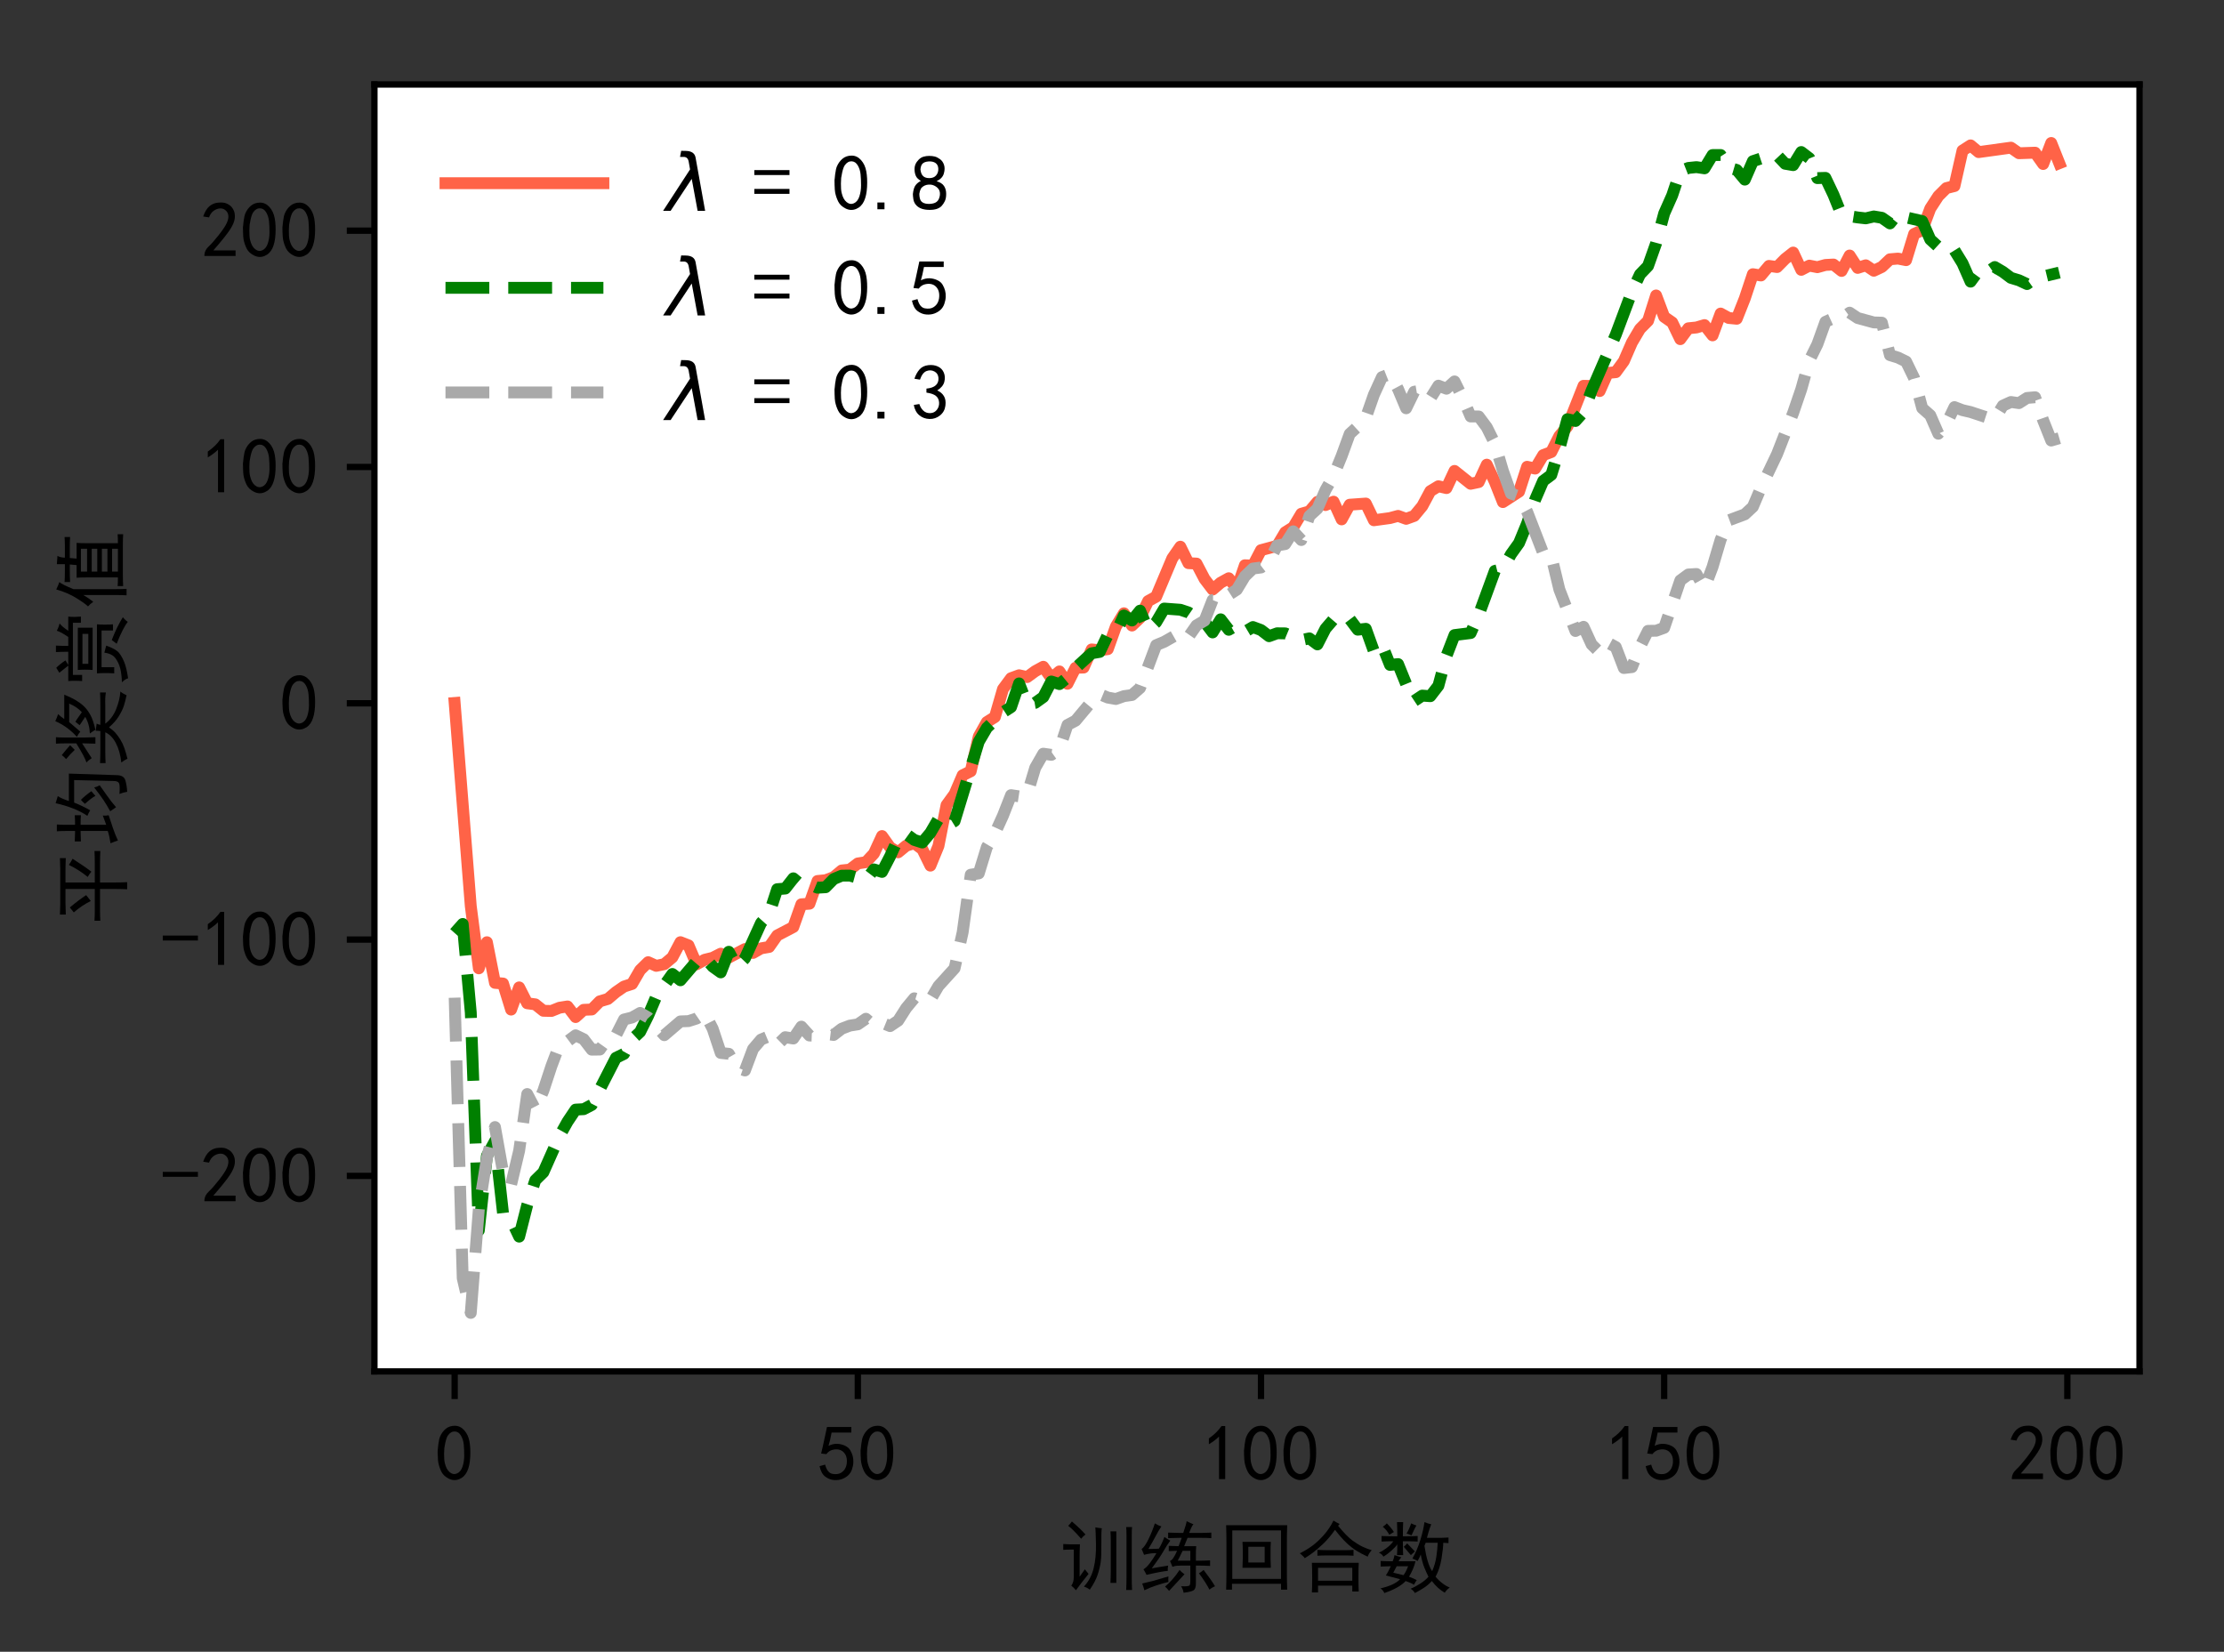 <?xml version="1.0" encoding="utf-8" standalone="no"?>
<!DOCTYPE svg PUBLIC "-//W3C//DTD SVG 1.1//EN"
  "http://www.w3.org/Graphics/SVG/1.1/DTD/svg11.dtd">
<!-- Created with matplotlib (http://matplotlib.org/) -->
<svg height="209.186pt" version="1.1" viewBox="0 0 281.659 209.186" width="281.659pt" xmlns="http://www.w3.org/2000/svg" xmlns:xlink="http://www.w3.org/1999/xlink">
 <rect x="0" y="0" width="281.659" height="209.186" fill="#333333" stroke="none"/>
 <defs>
  <style type="text/css">
*{stroke-linecap:butt;stroke-linejoin:round;}
  </style>
 </defs>
 <g id="figure_1">
  <g id="patch_1">
   <path d="M 0 209.186 
L 281.659 209.186 
L 281.659 0 
L 0 0 
z
" style="fill:none;"/>
  </g>
  <g id="axes_1">
   <g id="patch_2">
    <path d="M 47.419 173.681 
L 270.959 173.681 
L 270.959 10.7 
L 47.419 10.7 
z
" style="fill:#ffffff;"/>
   </g>
   <g id="matplotlib.axis_1">
    <g id="xtick_1">
     <g id="line2d_1">
      <defs>
       <path d="M 0 0 
L 0 3.5 
" id="meddfbe9a8c" style="stroke:#000000;stroke-width:0.8;"/>
      </defs>
      <g>
       <use style="stroke:#000000;stroke-width:0.8;" x="57.58" xlink:href="#meddfbe9a8c" y="173.681"/>
      </g>
     </g>
     <g id="text_1">
      <!-- 0 -->
      <defs>
       <path d="M 3.125 29.297 
Q 3.906 50 6.438 56.047 
Q 8.984 62.109 13.672 66.016 
Q 18.359 69.922 25.188 69.922 
Q 32.031 69.922 37.109 64.25 
Q 42.188 58.594 43.75 50 
Q 45.312 41.406 44.719 30.266 
Q 44.141 19.141 40.812 12.109 
Q 37.5 5.078 30.859 2.344 
Q 24.219 -0.391 17.578 2.922 
Q 10.938 6.25 8.203 11.719 
Q 5.469 17.188 4.297 23.234 
Q 3.125 29.297 3.906 50 
z
M 12.891 52.734 
Q 10.547 31.25 12.5 22.844 
Q 14.453 14.453 18.938 10.938 
Q 23.438 7.422 28.125 9.562 
Q 32.812 11.719 34.953 18.156 
Q 37.109 24.609 37.109 32.219 
Q 37.109 39.844 36.516 46.094 
Q 35.938 52.344 33 57.422 
Q 30.078 62.5 25.188 62.688 
Q 20.312 62.891 16.594 57.812 
Q 12.891 52.734 10.547 31.25 
z
" id="SimHei-30"/>
      </defs>
      <g transform="translate(55.08 187.556)scale(0.1 -0.1)">
       <use xlink:href="#SimHei-30"/>
      </g>
     </g>
    </g>
    <g id="xtick_2">
     <g id="line2d_2">
      <g>
       <use style="stroke:#000000;stroke-width:0.8;" x="108.64" xlink:href="#meddfbe9a8c" y="173.681"/>
      </g>
     </g>
     <g id="text_2">
      <!-- 50 -->
      <defs>
       <path d="M 8.594 20.703 
Q 11.328 10.156 17.969 8.984 
Q 24.609 7.812 28.703 10.344 
Q 32.812 12.891 34.562 16.984 
Q 36.328 21.094 36.125 26.172 
Q 35.938 31.25 33.391 34.766 
Q 30.859 38.281 26.953 39.453 
Q 23.047 40.625 18.156 39.453 
Q 13.281 38.281 10.156 33.984 
L 3.516 34.766 
Q 4.297 37.109 10.938 68.359 
L 41.797 68.359 
L 41.797 61.328 
L 16.797 61.328 
Q 14.844 50.781 12.891 44.531 
Q 18.75 47.266 23.828 47.062 
Q 28.906 46.875 33.594 44.719 
Q 38.281 42.578 40.422 38.859 
Q 42.578 35.156 43.547 31.438 
Q 44.531 27.734 44.328 23.438 
Q 44.141 19.141 42.578 14.641 
Q 41.016 10.156 37.891 7.219 
Q 34.766 4.297 30.266 2.531 
Q 25.781 0.781 19.922 1.172 
Q 14.062 1.562 8.781 5.469 
Q 3.516 9.375 1.562 18.75 
z
" id="SimHei-35"/>
      </defs>
      <g transform="translate(103.64 187.556)scale(0.1 -0.1)">
       <use xlink:href="#SimHei-35"/>
       <use x="50" xlink:href="#SimHei-30"/>
      </g>
     </g>
    </g>
    <g id="xtick_3">
     <g id="line2d_3">
      <g>
       <use style="stroke:#000000;stroke-width:0.8;" x="159.699" xlink:href="#meddfbe9a8c" y="173.681"/>
      </g>
     </g>
     <g id="text_3">
      <!-- 100 -->
      <defs>
       <path d="M 21.875 56.25 
Q 16.797 51.172 8.984 46.484 
L 8.984 53.906 
Q 18.75 60.547 25 69.531 
L 29.688 69.531 
L 29.688 2.344 
L 21.875 2.344 
z
" id="SimHei-31"/>
      </defs>
      <g transform="translate(152.199 187.556)scale(0.1 -0.1)">
       <use xlink:href="#SimHei-31"/>
       <use x="50" xlink:href="#SimHei-30"/>
       <use x="100" xlink:href="#SimHei-30"/>
      </g>
     </g>
    </g>
    <g id="xtick_4">
     <g id="line2d_4">
      <g>
       <use style="stroke:#000000;stroke-width:0.8;" x="210.759" xlink:href="#meddfbe9a8c" y="173.681"/>
      </g>
     </g>
     <g id="text_4">
      <!-- 150 -->
      <g transform="translate(203.259 187.556)scale(0.1 -0.1)">
       <use xlink:href="#SimHei-31"/>
       <use x="50" xlink:href="#SimHei-35"/>
       <use x="100" xlink:href="#SimHei-30"/>
      </g>
     </g>
    </g>
    <g id="xtick_5">
     <g id="line2d_5">
      <g>
       <use style="stroke:#000000;stroke-width:0.8;" x="261.819" xlink:href="#meddfbe9a8c" y="173.681"/>
      </g>
     </g>
     <g id="text_5">
      <!-- 200 -->
      <defs>
       <path d="M 4.688 3.906 
Q 5.078 9.766 10.156 14.453 
Q 15.234 19.141 23.047 29.094 
Q 30.859 39.062 33.203 44.531 
Q 35.547 50 34.953 53.906 
Q 34.375 57.812 31.25 60.344 
Q 28.125 62.891 24.016 62.5 
Q 19.922 62.109 16.203 59.375 
Q 12.5 56.641 10.547 51.172 
L 3.125 52.344 
Q 6.25 61.328 11.125 65.422 
Q 16.016 69.531 22.656 69.922 
Q 26.562 70.312 29.688 69.719 
Q 32.812 69.141 36.125 66.984 
Q 39.453 64.844 41.594 60.547 
Q 43.75 56.25 43.156 50.188 
Q 42.578 44.141 37.109 35.734 
Q 31.641 27.344 16.016 9.375 
L 44.141 9.375 
L 44.141 2.344 
L 4.688 2.344 
z
" id="SimHei-32"/>
      </defs>
      <g transform="translate(254.319 187.556)scale(0.1 -0.1)">
       <use xlink:href="#SimHei-32"/>
       <use x="50" xlink:href="#SimHei-30"/>
       <use x="100" xlink:href="#SimHei-30"/>
      </g>
     </g>
    </g>
    <g id="text_6">
     <!-- 训练回合数 -->
     <defs>
      <path d="M 25.781 51.562 
Q 25.391 42.578 25.391 34.766 
L 25.391 10.547 
Q 30.469 17.578 32.031 19.922 
Q 33.984 17.578 36.719 14.062 
Q 31.641 7.812 28.125 3.312 
Q 24.609 -1.172 20.703 -6.641 
Q 17.969 -3.125 14.844 -0.781 
Q 17.969 3.516 17.969 9.766 
L 17.969 44.922 
L 15.234 44.922 
Q 9.375 44.922 4.688 44.531 
L 4.688 51.953 
Q 9.375 51.562 15.234 51.562 
z
M 53.516 71.875 
Q 52.734 67.969 52.922 52.531 
Q 53.125 37.109 52.141 29.484 
Q 51.172 21.875 48.234 13.078 
Q 45.312 4.297 38.281 -5.859 
Q 34.766 -3.125 30.859 -1.953 
Q 39.844 7.812 43.156 21.281 
Q 46.484 34.766 46.094 52.141 
Q 45.703 69.531 45.312 73.047 
Q 49.219 72.266 53.516 71.875 
z
M 91.797 73.438 
Q 91.406 70.312 91.406 62.109 
L 91.406 9.766 
Q 91.406 1.953 91.797 -6.25 
L 84.375 -6.25 
Q 84.766 1.953 84.766 9.375 
L 84.766 62.109 
Q 84.766 70.312 84.375 73.438 
L 91.797 73.438 
z
M 71.875 2.734 
L 64.453 2.734 
Q 64.844 11.328 64.844 17.969 
L 64.844 56.25 
Q 64.844 63.281 64.453 67.969 
L 71.875 67.969 
z
M 15.625 80.469 
Q 25.781 71.875 32.812 64.062 
Q 29.297 61.328 27.344 58.594 
Q 16.406 71.094 10.938 75 
Q 13.281 77.344 15.625 80.469 
z
" id="SimHei-8bad"/>
      <path d="M 51.562 59.766 
Q 46.094 59.766 37.5 59.375 
L 37.5 66.406 
Q 46.094 66.016 51.953 66.016 
L 56.641 66.016 
Q 60.547 77.344 60.938 80.859 
Q 65.625 78.516 69.531 76.953 
Q 67.969 75.391 66.594 72.062 
Q 65.234 68.75 64.062 66.016 
L 78.516 66.016 
Q 84.766 66.016 92.188 66.406 
L 92.188 59.375 
Q 86.719 59.766 78.516 59.766 
L 62.109 59.766 
Q 60.156 55.078 57.812 49.219 
L 73.047 49.219 
Q 72.656 44.922 72.656 38.672 
L 72.656 30.859 
L 77.734 30.859 
Q 83.594 30.859 90.625 31.25 
L 90.625 24.219 
Q 83.594 24.609 77.734 24.609 
L 72.656 24.609 
L 72.656 1.953 
Q 72.656 -4.688 69.719 -6.641 
Q 66.797 -8.594 57.031 -9.766 
Q 56.641 -5.859 53.906 -1.562 
Q 63.672 -1.953 64.641 -0.391 
Q 65.625 1.172 65.625 5.078 
L 65.625 24.609 
L 53.516 24.609 
Q 50.781 24.609 48.438 24.406 
Q 46.094 24.219 42.969 23.047 
Q 41.406 26.953 39.844 30.469 
Q 43.75 31.641 48.828 43.359 
Q 46.094 43.359 38.281 42.969 
L 38.281 49.609 
Q 47.266 49.219 50.781 49.219 
Q 53.125 55.078 54.688 59.766 
z
M 25.781 46.094 
Q 29.297 51.562 32.812 60.938 
Q 36.328 58.203 40.234 56.25 
Q 36.328 51.172 31.641 42.969 
Q 26.953 34.766 16.797 21.094 
Q 20.312 21.875 37.5 24.609 
Q 36.719 20.312 37.109 17.969 
Q 28.516 17.188 10.156 12.891 
Q 8.203 16.797 6.25 19.922 
Q 9.766 21.875 13.859 27.141 
Q 17.969 32.422 22.656 40.234 
Q 20.312 40.625 15.812 40.031 
Q 11.328 39.453 7.031 38.281 
Q 5.469 41.797 3.906 45.703 
Q 7.812 48.047 12.688 58.203 
Q 17.578 68.359 20.703 78.125 
Q 25 75.391 28.906 74.219 
Q 25 68.359 21.672 61.906 
Q 18.359 55.469 12.5 45.703 
Q 21.484 45.703 25.781 46.094 
z
M 37.891 10.938 
Q 37.5 6.641 37.891 3.906 
Q 31.25 2.344 22.844 -0.391 
Q 14.453 -3.125 7.422 -6.641 
Q 6.25 -2.344 4.688 1.953 
Q 14.844 4.297 18.547 5.266 
Q 22.266 6.25 37.891 10.938 
z
M 58.203 13.672 
Q 57.031 12.5 51.359 6.25 
Q 45.703 0 38.672 -7.422 
Q 35.938 -3.906 33.594 -1.953 
Q 37.891 1.562 42.969 7.219 
Q 48.047 12.891 51.953 19.141 
Q 54.297 16.406 58.203 13.672 
z
M 82.422 19.141 
Q 92.578 5.859 96.875 -1.562 
Q 92.969 -3.125 89.844 -5.859 
Q 85.547 2.734 76.562 14.844 
Q 79.297 16.406 82.422 19.141 
z
M 65.625 30.859 
L 65.625 43.359 
L 55.859 43.359 
Q 51.953 35.156 49.609 30.859 
z
" id="SimHei-7ec3"/>
      <path d="M 88.281 75.781 
Q 87.891 64.453 87.891 53.906 
L 87.891 14.844 
Q 87.891 4.688 88.281 -5.859 
L 80.469 -5.859 
L 80.469 1.562 
L 18.359 1.562 
L 18.359 -5.859 
L 10.938 -5.859 
Q 11.328 3.906 11.328 14.844 
L 11.328 53.906 
Q 11.328 64.062 10.938 75.781 
L 88.281 75.781 
z
M 80.469 7.812 
L 80.469 69.141 
L 18.75 69.141 
L 18.75 7.812 
z
M 67.578 54.688 
Q 67.188 48.828 67.188 42.969 
L 67.188 33.984 
Q 67.188 28.906 67.578 21.875 
L 31.641 21.875 
Q 32.031 28.906 32.031 33.984 
L 32.031 43.75 
Q 32.031 49.219 31.641 54.688 
L 67.578 54.688 
z
M 59.766 28.516 
L 59.766 48.438 
L 39.062 48.438 
L 39.062 28.516 
z
" id="SimHei-56de"/>
      <path d="M 78.906 28.125 
Q 78.516 24.219 78.516 10.156 
Q 78.516 -3.906 78.906 -8.203 
L 70.703 -8.203 
L 70.703 -0.781 
L 27.344 -0.781 
L 27.344 -9.375 
L 19.531 -9.375 
Q 19.922 -4.688 19.922 8.594 
Q 19.922 22.266 19.531 28.125 
L 78.906 28.125 
z
M 52.734 75 
Q 64.062 61.328 71.094 56.25 
Q 78.125 51.172 83.984 48.438 
Q 89.844 45.703 95.312 44.141 
Q 91.406 39.844 90.234 35.938 
Q 82.422 39.453 76.172 43.359 
Q 69.922 47.266 63.469 53.312 
Q 57.031 59.375 48.828 69.922 
Q 41.406 59.375 34.172 52.531 
Q 26.953 45.703 21.875 41.797 
Q 16.797 37.891 10.547 33.984 
Q 9.766 35.547 4.297 40.234 
Q 12.5 44.141 19.922 49.609 
Q 27.344 55.078 34.766 63.469 
Q 42.188 71.875 46.875 81.641 
Q 51.172 78.906 54.688 77.344 
z
M 70.703 5.469 
L 70.703 21.875 
L 27.344 21.875 
L 27.344 5.469 
z
M 61.328 44.141 
Q 67.578 44.141 72.266 44.531 
L 72.266 37.109 
Q 67.188 37.5 61.719 37.5 
L 39.844 37.5 
Q 31.641 37.5 26.562 37.109 
L 26.562 44.531 
Q 33.984 44.141 39.844 44.141 
z
" id="SimHei-5408"/>
      <path d="M 70.703 76.953 
Q 69.922 75 68.75 71.672 
Q 67.578 68.359 65.234 59.766 
L 83.203 59.766 
Q 87.109 59.766 92.578 60.156 
L 92.578 53.125 
Q 88.281 53.516 85.938 53.516 
Q 85.938 47.266 83.781 33.781 
Q 81.641 20.312 76.172 10.547 
Q 80.078 5.859 84.953 2.141 
Q 89.844 -1.562 94.141 -3.125 
Q 89.453 -6.641 87.891 -9.766 
Q 83.203 -7.031 79.297 -3.516 
Q 75.391 0 71.484 5.078 
Q 67.188 0.391 62.297 -2.922 
Q 57.422 -6.25 50 -10.156 
Q 48.047 -6.641 44.531 -4.688 
Q 50.391 -2.344 57.031 1.953 
Q 63.672 6.25 67.188 10.547 
Q 64.453 16.016 61.906 22.266 
Q 59.375 28.516 57.422 38.672 
Q 56.25 35.547 53.516 30.469 
Q 50.781 32.031 46.875 33.594 
Q 53.125 44.531 57.031 57.422 
Q 60.938 70.312 62.109 79.688 
Q 66.797 77.734 70.703 76.953 
z
M 32.812 35.156 
Q 31.25 33.594 29.297 30.078 
L 50.781 30.078 
Q 48.438 20.312 42.578 10.547 
Q 48.828 8.203 52.344 6.25 
Q 50.391 3.516 48.828 0.391 
Q 45.312 2.734 38.281 5.078 
Q 30.469 -3.516 11.328 -10.156 
Q 9.375 -5.859 6.25 -4.297 
Q 24.609 0 31.25 7.422 
Q 20.312 10.156 13.281 12.109 
Q 15.625 15.625 19.531 23.828 
Q 15.625 23.828 6.641 23.438 
L 6.641 30.469 
Q 14.062 30.078 21.875 30.078 
Q 23.438 33.594 24.219 37.891 
Q 28.516 36.328 32.812 35.156 
z
M 27.734 61.719 
Q 27.734 71.094 27.344 79.688 
L 35.156 79.688 
Q 34.766 71.484 34.766 61.719 
Q 48.047 61.719 53.516 62.109 
L 53.516 55.078 
Q 48.047 55.469 34.766 55.469 
Q 34.766 44.141 35.156 37.891 
L 27.344 37.891 
Q 27.734 43.359 27.734 51.562 
Q 25.781 48.438 20.312 43.547 
Q 14.844 38.672 10.156 35.938 
Q 8.203 39.453 4.297 41.016 
Q 7.812 42.188 13.672 46.484 
Q 19.531 50.781 22.656 55.469 
Q 14.844 55.469 7.812 55.078 
L 7.812 62.109 
Q 14.453 61.719 27.734 61.719 
z
M 62.109 49.609 
Q 65.625 26.562 71.875 17.578 
Q 75.781 26.562 77.141 35.734 
Q 78.516 44.922 78.906 53.516 
L 63.672 53.516 
L 62.109 49.609 
z
M 22.656 15.625 
Q 27.344 14.453 35.547 12.5 
Q 38.672 16.406 41.406 23.828 
L 26.953 23.828 
Q 25 19.922 22.656 15.625 
z
M 51.953 75.391 
Q 50 72.266 48.828 69.531 
Q 47.656 66.797 45.703 62.891 
Q 42.578 64.453 39.453 65.234 
Q 42.578 70.312 45.312 78.125 
Q 49.219 76.172 51.953 75.391 
z
M 40.234 52.734 
Q 45.312 47.656 50 42.578 
Q 47.656 40.625 44.922 37.891 
Q 39.453 44.531 35.938 48.438 
Q 38.281 50.391 40.234 52.734 
z
M 14.453 78.125 
Q 19.922 72.656 23.438 67.188 
L 17.578 63.672 
Q 14.844 69.141 9.375 73.828 
Q 12.891 76.172 14.453 78.125 
z
" id="SimHei-6570"/>
     </defs>
     <g transform="translate(134.189 200.736)scale(0.1 -0.1)">
      <use xlink:href="#SimHei-8bad"/>
      <use x="100" xlink:href="#SimHei-7ec3"/>
      <use x="200" xlink:href="#SimHei-56de"/>
      <use x="300" xlink:href="#SimHei-5408"/>
      <use x="400" xlink:href="#SimHei-6570"/>
     </g>
    </g>
   </g>
   <g id="matplotlib.axis_2">
    <g id="ytick_1">
     <g id="line2d_6">
      <defs>
       <path d="M 0 0 
L -3.5 0 
" id="m55d716358f" style="stroke:#000000;stroke-width:0.8;"/>
      </defs>
      <g>
       <use style="stroke:#000000;stroke-width:0.8;" x="47.419" xlink:href="#m55d716358f" y="148.92"/>
      </g>
     </g>
     <g id="text_7">
      <!-- -200 -->
      <defs>
       <path d="M 46.484 33.203 
L 1.953 33.203 
L 1.953 39.453 
L 46.484 39.453 
z
" id="SimHei-2d"/>
      </defs>
      <g transform="translate(20.419 152.357)scale(0.1 -0.1)">
       <use xlink:href="#SimHei-2d"/>
       <use x="50" xlink:href="#SimHei-32"/>
       <use x="100" xlink:href="#SimHei-30"/>
       <use x="150" xlink:href="#SimHei-30"/>
      </g>
     </g>
    </g>
    <g id="ytick_2">
     <g id="line2d_7">
      <g>
       <use style="stroke:#000000;stroke-width:0.8;" x="47.419" xlink:href="#m55d716358f" y="118.993"/>
      </g>
     </g>
     <g id="text_8">
      <!-- -100 -->
      <g transform="translate(20.419 122.431)scale(0.1 -0.1)">
       <use xlink:href="#SimHei-2d"/>
       <use x="50" xlink:href="#SimHei-31"/>
       <use x="100" xlink:href="#SimHei-30"/>
       <use x="150" xlink:href="#SimHei-30"/>
      </g>
     </g>
    </g>
    <g id="ytick_3">
     <g id="line2d_8">
      <g>
       <use style="stroke:#000000;stroke-width:0.8;" x="47.419" xlink:href="#m55d716358f" y="89.067"/>
      </g>
     </g>
     <g id="text_9">
      <!-- 0 -->
      <g transform="translate(35.419 92.504)scale(0.1 -0.1)">
       <use xlink:href="#SimHei-30"/>
      </g>
     </g>
    </g>
    <g id="ytick_4">
     <g id="line2d_9">
      <g>
       <use style="stroke:#000000;stroke-width:0.8;" x="47.419" xlink:href="#m55d716358f" y="59.14"/>
      </g>
     </g>
     <g id="text_10">
      <!-- 100 -->
      <g transform="translate(25.419 62.578)scale(0.1 -0.1)">
       <use xlink:href="#SimHei-31"/>
       <use x="50" xlink:href="#SimHei-30"/>
       <use x="100" xlink:href="#SimHei-30"/>
      </g>
     </g>
    </g>
    <g id="ytick_5">
     <g id="line2d_10">
      <g>
       <use style="stroke:#000000;stroke-width:0.8;" x="47.419" xlink:href="#m55d716358f" y="29.214"/>
      </g>
     </g>
     <g id="text_11">
      <!-- 200 -->
      <g transform="translate(25.419 32.651)scale(0.1 -0.1)">
       <use xlink:href="#SimHei-32"/>
       <use x="50" xlink:href="#SimHei-30"/>
       <use x="100" xlink:href="#SimHei-30"/>
      </g>
     </g>
    </g>
    <g id="text_12">
     <!-- 平均奖赏值 -->
     <defs>
      <path d="M 70.703 75.391 
Q 76.562 75.391 85.156 75.781 
L 85.156 68.359 
Q 76.953 68.75 70.703 68.75 
L 54.297 68.75 
L 54.297 31.641 
L 78.125 31.641 
Q 86.719 31.641 94.141 32.031 
L 94.141 24.609 
Q 86.719 25 78.125 25 
L 54.297 25 
L 54.297 7.031 
Q 54.297 -1.562 54.688 -9.375 
L 45.703 -9.375 
Q 46.094 -1.562 46.094 7.031 
L 46.094 25 
L 17.578 25 
Q 12.109 25 5.859 24.609 
L 5.859 32.031 
Q 12.109 31.641 18.359 31.641 
L 46.094 31.641 
L 46.094 68.75 
L 27.734 68.75 
Q 21.875 68.75 13.672 68.359 
L 13.672 75.781 
Q 21.875 75.391 27.344 75.391 
z
M 61.328 40.625 
Q 70.312 51.562 76.562 64.453 
Q 80.469 61.719 84.375 59.766 
Q 74.609 44.531 67.969 35.938 
Q 64.844 38.672 61.328 40.625 
z
M 30.859 36.719 
Q 25 48.438 16.406 58.203 
Q 19.531 60.547 22.656 63.281 
Q 32.422 51.562 38.281 42.578 
Q 33.594 39.062 30.859 36.719 
z
" id="SimHei-5e73"/>
      <path d="M 90.234 4.297 
Q 90.234 -5.078 83.781 -7.031 
Q 77.344 -8.984 69.141 -9.375 
Q 68.359 -4.297 66.406 0.391 
Q 77.344 -0.391 80.078 0.969 
Q 82.812 2.344 82.812 7.812 
L 83.984 57.812 
L 55.469 57.812 
Q 53.516 52.734 50.969 47.453 
Q 48.438 42.188 45.703 37.5 
Q 41.797 39.844 38.672 41.016 
Q 49.219 56.641 54.688 81.25 
Q 59.375 79.688 63.672 78.516 
Q 62.109 76.172 60.547 72.656 
Q 58.984 69.141 57.422 64.453 
L 92.188 64.453 
L 90.234 4.297 
z
M 19.531 56.641 
L 19.531 68.359 
Q 19.531 74.609 19.141 79.688 
L 27.734 79.688 
Q 27.344 73.828 27.344 68.359 
L 27.344 56.641 
L 29.688 56.641 
Q 34.375 56.641 39.453 57.031 
L 39.453 49.219 
Q 34.375 49.609 29.688 49.609 
L 27.344 49.609 
L 27.344 17.188 
L 39.062 21.484 
Q 38.672 17.578 39.453 14.062 
Q 19.141 7.422 15.031 5.656 
Q 10.938 3.906 7.422 2.344 
Q 5.859 7.422 3.906 11.719 
Q 8.984 12.5 12.5 13.281 
Q 16.016 14.062 19.531 15.234 
L 19.531 49.609 
L 17.578 49.609 
Q 13.281 49.609 6.25 49.219 
L 6.25 57.031 
Q 13.281 56.641 17.188 56.641 
z
M 77.344 25.391 
Q 73.047 22.266 64.641 16.406 
Q 56.25 10.547 49.609 4.688 
Q 46.875 8.984 44.531 12.109 
Q 52.344 16.406 58.781 20.703 
Q 65.234 25 74.609 32.422 
Q 75.391 28.906 77.344 25.391 
z
M 58.984 49.219 
Q 64.453 43.75 69.922 35.938 
Q 66.406 33.203 64.062 30.859 
Q 60.938 36.328 53.906 44.141 
Q 56.25 46.875 58.984 49.219 
z
" id="SimHei-5747"/>
      <path d="M 79.297 24.609 
Q 88.281 24.609 94.922 25 
L 94.922 17.578 
Q 88.672 18.75 79.297 18.359 
L 55.469 18.359 
Q 62.109 9.375 73.625 4.688 
Q 85.156 0 96.094 -0.781 
Q 93.75 -3.516 91.406 -8.594 
Q 83.594 -7.031 77.734 -5.078 
Q 71.875 -3.125 64.641 1.359 
Q 57.422 5.859 50.781 13.672 
Q 47.266 8.594 43.75 5.469 
Q 40.234 2.344 35.156 -0.781 
Q 30.078 -3.906 24.406 -5.859 
Q 18.75 -7.812 10.938 -9.766 
Q 9.375 -5.859 6.25 -1.953 
Q 13.672 -1.172 19.719 0.578 
Q 25.781 2.344 30.656 4.875 
Q 35.547 7.422 39.062 10.734 
Q 42.578 14.062 44.531 18.359 
L 20.703 18.359 
Q 12.891 18.359 5.469 17.969 
L 5.469 25 
Q 12.891 24.609 20.703 24.609 
L 46.094 24.609 
Q 46.484 27.344 46.484 30.469 
Q 54.297 29.297 55.469 29.297 
Q 54.297 26.953 53.906 24.609 
z
M 67.578 78.125 
Q 64.453 75 61.328 70.312 
L 92.188 70.312 
Q 88.672 61.719 85.344 56.047 
Q 82.031 50.391 77.922 45.891 
Q 73.828 41.406 66.984 37.5 
Q 60.156 33.594 47.656 30.859 
Q 45.703 34.375 42.969 37.891 
Q 54.688 38.281 64.062 43.75 
L 53.516 50.781 
Q 55.859 53.516 57.812 56.25 
Q 61.719 53.906 64.062 52.141 
Q 66.406 50.391 69.922 48.047 
Q 76.562 53.906 80.859 64.062 
L 57.422 64.062 
Q 55.469 61.719 52.734 58.594 
Q 50 55.469 45.312 50 
Q 42.188 52.734 38.672 54.297 
Q 44.531 59.375 49.797 66.406 
Q 55.078 73.438 58.594 81.641 
Q 63.672 79.297 67.578 78.125 
z
M 38.281 80.859 
Q 37.891 76.172 37.891 69.922 
L 37.891 44.922 
Q 37.891 39.062 38.281 30.859 
L 30.078 30.859 
Q 30.469 39.062 30.469 44.922 
L 30.469 47.656 
Q 19.141 40.234 11.719 35.547 
Q 8.984 39.844 6.25 42.188 
Q 12.891 44.141 30.469 55.078 
L 30.469 69.922 
Q 30.469 75.781 30.078 80.859 
L 38.281 80.859 
z
M 15.625 73.438 
Q 23.047 67.578 28.125 62.891 
L 22.266 57.031 
Q 17.188 62.5 10.547 67.969 
Q 13.281 70.312 15.625 73.438 
z
" id="SimHei-5956"/>
      <path d="M 76.953 34.375 
L 23.438 34.375 
Q 23.828 39.453 23.828 44.141 
Q 23.828 48.828 23.438 53.125 
L 76.953 53.125 
z
M 82.422 76.172 
Q 78.516 73.438 73.047 65.234 
L 91.016 65.234 
Q 90.625 61.328 90.625 57.422 
Q 90.625 53.906 91.016 49.219 
L 83.203 49.219 
L 83.203 59.375 
L 17.188 59.375 
L 17.188 47.656 
L 9.375 47.656 
Q 9.766 52.344 9.766 56.641 
Q 9.766 61.328 9.375 65.234 
L 28.906 65.234 
Q 23.828 71.875 19.922 76.562 
L 26.172 80.469 
Q 31.25 75.391 35.547 68.75 
Q 32.422 66.797 29.688 65.234 
L 46.484 65.234 
Q 46.484 73.047 46.094 80.859 
L 54.297 80.859 
Q 53.906 73.828 53.906 65.234 
L 65.234 65.234 
Q 71.875 75 73.047 79.688 
Q 77.734 77.344 82.422 76.172 
z
M 81.25 28.906 
Q 80.859 24.219 80.859 18.75 
Q 80.859 13.281 81.25 8.594 
L 73.438 8.594 
L 73.438 23.047 
L 26.953 23.047 
L 26.953 7.031 
L 19.141 7.031 
Q 19.531 12.5 19.531 17.969 
Q 19.531 23.438 19.141 28.906 
L 81.25 28.906 
z
M 54.297 17.188 
Q 50 5.078 45.312 1.172 
Q 40.625 -2.734 33.391 -5.656 
Q 26.172 -8.594 12.891 -10.547 
Q 12.109 -7.031 7.812 -2.734 
Q 18.359 -2.344 25.391 -0.578 
Q 32.422 1.172 38.281 5.469 
Q 44.141 9.766 45.312 19.531 
L 54.297 17.188 
z
M 69.141 39.844 
L 69.141 47.266 
L 31.25 47.266 
L 31.25 39.844 
z
M 61.328 10.156 
Q 78.516 3.516 90.234 -3.906 
Q 86.719 -6.641 84.375 -10.156 
Q 76.562 -3.906 56.641 3.906 
Q 59.766 7.812 61.328 10.156 
z
" id="SimHei-8d4f"/>
      <path d="M 57.422 69.531 
L 57.422 79.688 
Q 62.109 79.297 67.969 78.906 
Q 66.016 76.172 65.625 69.531 
L 80.078 69.531 
Q 86.719 69.531 91.797 69.922 
L 91.797 62.891 
Q 86.328 63.281 80.078 63.281 
L 65.234 63.281 
L 64.453 54.688 
L 84.375 54.688 
Q 83.984 50 83.984 42.188 
L 83.984 2.344 
Q 91.797 2.344 95.312 2.734 
L 95.312 -4.297 
Q 90.234 -3.906 81.25 -3.906 
L 44.531 -3.906 
Q 35.547 -3.906 29.688 -4.297 
L 29.688 2.734 
Q 33.203 2.344 40.625 2.344 
L 40.625 42.188 
Q 40.625 49.609 40.234 54.688 
L 56.25 54.688 
L 57.031 63.281 
L 50 63.281 
Q 40.234 63.281 34.766 62.891 
L 34.766 69.922 
Q 39.844 69.531 50 69.531 
z
M 34.766 76.562 
Q 31.641 73.047 25.781 58.594 
L 25.781 7.031 
Q 25.781 -1.172 26.172 -8.594 
L 17.969 -8.594 
Q 18.359 -1.953 18.359 5.859 
L 18.359 46.094 
Q 13.672 38.281 9.766 33.594 
Q 6.641 37.891 3.906 40.234 
Q 7.812 44.141 14.641 55.266 
Q 21.484 66.406 25.391 80.469 
Q 30.859 77.734 34.766 76.562 
z
M 76.953 41.406 
L 76.953 49.219 
L 48.047 49.219 
L 48.047 41.406 
z
M 76.953 2.344 
L 76.953 9.766 
L 48.047 9.766 
L 48.047 2.344 
z
M 76.953 15.625 
L 76.953 22.656 
L 48.047 22.656 
L 48.047 15.625 
z
M 76.953 28.516 
L 76.953 35.547 
L 48.047 35.547 
L 48.047 28.516 
z
" id="SimHei-503c"/>
     </defs>
     <g transform="translate(15.169 117.191)rotate(-90)scale(0.1 -0.1)">
      <use xlink:href="#SimHei-5e73"/>
      <use x="100" xlink:href="#SimHei-5747"/>
      <use x="200" xlink:href="#SimHei-5956"/>
      <use x="300" xlink:href="#SimHei-8d4f"/>
      <use x="400" xlink:href="#SimHei-503c"/>
     </g>
    </g>
   </g>
   <g id="line2d_11">
    <path clip-path="url(#p51df22a43f)" d="M 57.58 89.023 
L 59.622 114.759 
L 60.643 122.633 
L 61.664 119.326 
L 62.686 124.475 
L 63.707 124.558 
L 64.728 127.859 
L 65.749 125.048 
L 66.77 127.06 
L 67.792 127.194 
L 68.813 128.009 
L 69.834 128.034 
L 70.855 127.622 
L 71.876 127.46 
L 72.898 128.805 
L 73.919 127.888 
L 74.94 127.847 
L 75.961 126.813 
L 76.982 126.512 
L 78.004 125.645 
L 79.025 124.941 
L 80.046 124.61 
L 81.067 122.858 
L 82.088 121.855 
L 83.11 122.32 
L 84.131 122.106 
L 85.152 121.244 
L 86.173 119.322 
L 87.194 119.723 
L 88.216 122.123 
L 89.237 121.548 
L 90.258 121.3 
L 91.279 120.778 
L 92.3 121.269 
L 94.343 120.191 
L 95.364 120.685 
L 96.385 120.101 
L 97.406 119.926 
L 98.428 118.471 
L 100.47 117.401 
L 101.491 114.522 
L 102.512 114.449 
L 103.534 111.572 
L 104.555 111.474 
L 105.576 111.09 
L 106.597 110.239 
L 107.618 110.132 
L 108.64 109.352 
L 109.661 109.192 
L 110.682 108.096 
L 111.703 105.88 
L 112.724 107.313 
L 113.745 107.94 
L 114.767 107.105 
L 115.788 106.785 
L 116.809 107.552 
L 117.83 109.628 
L 118.851 107.139 
L 119.873 101.962 
L 120.894 100.558 
L 121.915 98.18 
L 122.936 97.677 
L 123.957 93.275 
L 124.979 91.449 
L 126 90.803 
L 127.021 87.268 
L 128.042 85.891 
L 129.063 85.518 
L 130.085 85.748 
L 131.106 85.001 
L 132.127 84.442 
L 133.148 85.899 
L 134.169 85.031 
L 135.191 86.595 
L 136.212 84.57 
L 137.233 84.542 
L 138.254 82.247 
L 139.275 82.356 
L 140.297 82.211 
L 141.318 79.351 
L 142.339 77.669 
L 143.36 79.221 
L 144.381 78.248 
L 145.403 76.125 
L 146.424 75.562 
L 148.466 70.713 
L 149.487 69.235 
L 150.509 71.319 
L 151.53 71.374 
L 152.551 73.323 
L 153.572 74.661 
L 154.593 73.792 
L 155.615 73.231 
L 156.636 74.551 
L 157.657 71.587 
L 158.678 71.632 
L 159.699 69.676 
L 161.742 69.127 
L 162.763 67.414 
L 163.784 66.771 
L 164.805 65.064 
L 165.827 64.771 
L 166.848 63.56 
L 167.869 63.963 
L 168.89 63.536 
L 169.911 65.778 
L 170.933 63.918 
L 172.975 63.773 
L 173.996 65.889 
L 176.038 65.609 
L 177.06 65.334 
L 178.081 65.707 
L 179.102 65.337 
L 180.123 64.102 
L 181.144 62.2 
L 182.166 61.58 
L 183.187 61.814 
L 184.208 59.639 
L 186.25 61.269 
L 187.272 61.052 
L 188.293 58.848 
L 189.314 61.021 
L 190.335 63.587 
L 192.378 62.265 
L 193.399 59.116 
L 194.42 59.343 
L 195.441 57.636 
L 196.462 57.248 
L 197.484 55.221 
L 198.505 54.018 
L 200.547 48.861 
L 201.568 48.881 
L 202.59 49.526 
L 203.611 47.235 
L 204.632 47.135 
L 205.653 45.736 
L 206.674 43.388 
L 207.696 41.659 
L 208.717 40.631 
L 209.738 37.418 
L 210.759 40.128 
L 211.78 40.838 
L 212.802 42.953 
L 213.823 41.575 
L 214.844 41.472 
L 215.865 41.17 
L 216.886 42.473 
L 217.908 39.71 
L 218.929 40.269 
L 219.95 40.368 
L 220.971 37.793 
L 221.992 34.724 
L 223.014 34.888 
L 224.035 33.675 
L 225.056 33.821 
L 226.077 32.79 
L 227.098 31.984 
L 228.12 34.173 
L 229.141 33.64 
L 230.162 33.839 
L 231.183 33.555 
L 232.204 33.501 
L 233.226 34.313 
L 234.247 32.359 
L 235.268 33.929 
L 236.289 33.598 
L 237.31 34.287 
L 238.332 33.805 
L 239.353 32.837 
L 240.374 32.748 
L 241.395 32.947 
L 242.416 29.627 
L 243.437 29.151 
L 244.459 26.409 
L 245.48 24.836 
L 246.501 23.819 
L 247.522 23.564 
L 248.543 19.066 
L 249.565 18.411 
L 250.586 19.265 
L 254.671 18.7 
L 255.692 19.407 
L 257.734 19.336 
L 258.755 20.771 
L 259.777 18.108 
L 260.798 20.669 
L 260.798 20.669 
" style="fill:none;stroke:#ff6347;stroke-linecap:square;stroke-width:1.5;"/>
   </g>
   <g id="line2d_12">
    <path clip-path="url(#p51df22a43f)" d="M 57.58 118.163 
L 58.601 117.014 
L 59.622 128.228 
L 60.643 155.829 
L 61.664 146.384 
L 62.686 144.521 
L 63.707 153.665 
L 64.728 154.452 
L 65.749 156.611 
L 66.77 152.613 
L 67.792 149.474 
L 68.813 148.467 
L 70.855 143.875 
L 71.876 142.05 
L 72.898 140.525 
L 73.919 140.47 
L 74.94 139.936 
L 78.004 133.967 
L 79.025 133.471 
L 80.046 131.633 
L 81.067 130.684 
L 82.088 128.628 
L 83.11 126.215 
L 85.152 123.35 
L 86.173 124.147 
L 88.216 121.759 
L 89.237 121.215 
L 90.258 122.416 
L 91.279 123.147 
L 92.3 120.536 
L 93.322 122.442 
L 94.343 121.368 
L 96.385 116.882 
L 97.406 115.744 
L 98.428 112.611 
L 99.449 112.531 
L 100.47 111.235 
L 101.491 112.098 
L 102.512 111.998 
L 103.534 112.423 
L 104.555 112.363 
L 105.576 111.327 
L 106.597 110.898 
L 107.618 110.887 
L 109.661 111.445 
L 110.682 110.106 
L 111.703 110.422 
L 112.724 108.457 
L 113.745 106.225 
L 114.767 105.637 
L 115.788 106.373 
L 116.809 106.699 
L 117.83 105.47 
L 118.851 103.715 
L 119.873 104.614 
L 120.894 103.983 
L 123.957 93.925 
L 124.979 92.181 
L 127.021 90.211 
L 128.042 89.55 
L 129.063 86.549 
L 130.085 89.181 
L 131.106 89.012 
L 132.127 88.279 
L 133.148 86.309 
L 134.169 86.638 
L 135.191 85.806 
L 136.212 84.606 
L 138.254 82.733 
L 139.275 82.559 
L 140.297 80.401 
L 141.318 80.165 
L 142.339 77.948 
L 143.36 78.584 
L 144.381 77.335 
L 145.403 79.776 
L 146.424 78.798 
L 147.445 77.07 
L 149.487 77.222 
L 150.509 77.562 
L 151.53 78.266 
L 152.551 78.743 
L 153.572 80.093 
L 154.593 78.433 
L 155.615 79.761 
L 156.636 79.176 
L 157.657 80.017 
L 158.678 79.411 
L 159.699 79.79 
L 160.721 80.572 
L 161.742 80.202 
L 162.763 80.212 
L 164.805 81.064 
L 165.827 80.846 
L 166.848 81.61 
L 167.869 79.617 
L 168.89 78.43 
L 169.911 78.82 
L 170.933 78.393 
L 171.954 79.748 
L 172.975 79.636 
L 173.996 82.472 
L 175.017 81.643 
L 176.038 84.207 
L 177.06 84.102 
L 178.081 86.617 
L 179.102 88.772 
L 180.123 88.095 
L 181.144 88.17 
L 182.166 86.847 
L 183.187 83.068 
L 184.208 80.428 
L 186.25 80.172 
L 187.272 77.867 
L 189.314 72.302 
L 190.335 72.047 
L 191.356 70.197 
L 192.378 68.768 
L 193.399 66.288 
L 194.42 63.268 
L 195.441 60.901 
L 196.462 60.143 
L 197.484 56.852 
L 198.505 53.089 
L 199.526 53.314 
L 200.547 52.178 
L 201.568 49.455 
L 204.632 42.387 
L 206.674 36.942 
L 207.696 34.75 
L 208.717 33.687 
L 209.738 30.814 
L 210.759 27.036 
L 211.78 24.735 
L 212.802 21.67 
L 213.823 21.27 
L 214.844 21.165 
L 215.865 21.317 
L 216.886 19.636 
L 217.908 19.63 
L 218.929 21.223 
L 219.95 21.523 
L 220.971 22.749 
L 221.992 20.412 
L 223.014 20.073 
L 225.056 19.655 
L 226.077 20.738 
L 227.098 20.915 
L 228.12 19.253 
L 229.141 20.036 
L 230.162 22.558 
L 231.183 22.527 
L 232.204 24.675 
L 233.226 27.211 
L 235.268 27.537 
L 236.289 27.653 
L 237.31 27.412 
L 238.332 27.582 
L 239.353 28.294 
L 240.374 27.042 
L 241.395 27.529 
L 243.437 28 
L 244.459 30.329 
L 245.48 31.263 
L 246.501 31.092 
L 247.522 31.687 
L 248.543 33.346 
L 249.565 35.669 
L 250.586 34.278 
L 251.607 34.516 
L 252.628 33.818 
L 253.649 34.421 
L 254.671 35.187 
L 255.692 35.497 
L 256.713 35.975 
L 257.734 35.259 
L 260.798 34.52 
L 260.798 34.52 
" style="fill:none;stroke:#008000;stroke-dasharray:5.55,2.4;stroke-dashoffset:0;stroke-width:1.5;"/>
   </g>
   <g id="line2d_13">
    <path clip-path="url(#p51df22a43f)" d="M 57.58 126.351 
L 58.601 161.879 
L 59.622 166.273 
L 60.643 153.102 
L 61.664 146.676 
L 62.686 142.734 
L 63.707 148.443 
L 64.728 150.017 
L 65.749 145.728 
L 66.77 138.552 
L 67.792 140.498 
L 68.813 138.122 
L 69.834 135.022 
L 70.855 132.311 
L 71.876 131.877 
L 72.898 131.115 
L 73.919 131.606 
L 74.94 132.935 
L 75.961 132.921 
L 76.982 131.482 
L 78.004 131.131 
L 79.025 129.116 
L 80.046 128.86 
L 81.067 128.281 
L 82.088 128.861 
L 84.131 131.101 
L 86.173 129.353 
L 87.194 129.317 
L 88.216 128.992 
L 89.237 128.29 
L 90.258 130.282 
L 91.279 133.352 
L 92.3 133.457 
L 93.322 135.216 
L 94.343 135.57 
L 95.364 132.853 
L 96.385 131.655 
L 97.406 131.228 
L 98.428 132.349 
L 99.449 131.353 
L 100.47 131.523 
L 101.491 130.016 
L 102.512 131.141 
L 103.534 131.175 
L 104.555 130.947 
L 105.576 131.071 
L 106.597 130.281 
L 107.618 129.89 
L 108.64 129.727 
L 109.661 129.018 
L 110.682 129.895 
L 111.703 129.533 
L 112.724 129.951 
L 113.745 129.262 
L 114.767 127.658 
L 115.788 126.428 
L 116.809 126.746 
L 117.83 126.622 
L 118.851 124.881 
L 120.894 122.629 
L 121.915 118.077 
L 122.936 110.777 
L 123.957 110.611 
L 124.979 107.279 
L 126 105.548 
L 127.021 103.303 
L 128.042 100.7 
L 129.063 100.856 
L 130.085 100.629 
L 131.106 97.23 
L 132.127 95.45 
L 133.148 95.597 
L 134.169 94.872 
L 135.191 91.81 
L 136.212 91.272 
L 138.254 88.833 
L 139.275 87.921 
L 140.297 88.343 
L 141.318 88.525 
L 142.339 88.163 
L 143.36 88.018 
L 144.381 87.127 
L 146.424 81.703 
L 147.445 81.28 
L 149.487 80.12 
L 150.509 80.658 
L 151.53 79.2 
L 152.551 78.599 
L 153.572 75.993 
L 154.593 75.994 
L 156.636 74.677 
L 157.657 72.989 
L 158.678 72.003 
L 159.699 71.872 
L 160.721 71.079 
L 161.742 69.083 
L 162.763 68.906 
L 163.784 67.289 
L 164.805 68.393 
L 165.827 65.354 
L 166.848 64.415 
L 167.869 62.057 
L 168.89 60.253 
L 169.911 57.756 
L 170.933 54.954 
L 171.954 54.013 
L 172.975 52.903 
L 173.996 49.995 
L 175.017 47.761 
L 176.038 47.358 
L 177.06 49.279 
L 178.081 51.707 
L 179.102 49.61 
L 180.123 49.44 
L 181.144 50.466 
L 182.166 48.842 
L 183.187 49.229 
L 184.208 48.305 
L 185.229 50.367 
L 186.25 52.745 
L 187.272 52.743 
L 188.293 54.113 
L 189.314 56.161 
L 190.335 59.622 
L 191.356 62.499 
L 192.378 62.876 
L 193.399 64.797 
L 195.441 70.064 
L 196.462 70.399 
L 197.484 74.651 
L 199.526 79.914 
L 200.547 79.382 
L 201.568 81.608 
L 202.59 82.624 
L 203.611 81.386 
L 204.632 81.943 
L 205.653 84.601 
L 206.674 84.486 
L 207.696 81.928 
L 208.717 79.892 
L 209.738 79.88 
L 210.759 79.509 
L 212.802 73.507 
L 213.823 72.754 
L 214.844 72.692 
L 215.865 74.496 
L 216.886 71.799 
L 217.908 68.355 
L 218.929 65.903 
L 220.971 65.138 
L 221.992 64.19 
L 223.014 61.788 
L 225.056 57.509 
L 227.098 52.28 
L 228.12 49.298 
L 229.141 45.659 
L 230.162 43.598 
L 231.183 40.759 
L 232.204 40.294 
L 233.226 40.33 
L 234.247 39.596 
L 235.268 40.277 
L 237.31 40.834 
L 238.332 40.865 
L 239.353 44.976 
L 240.374 45.286 
L 241.395 45.784 
L 242.416 47.885 
L 243.437 51.689 
L 244.459 52.59 
L 245.48 54.929 
L 246.501 53.694 
L 247.522 51.558 
L 248.543 51.948 
L 249.565 52.182 
L 251.607 52.856 
L 252.628 53.04 
L 253.649 51.376 
L 254.671 50.91 
L 255.692 51.054 
L 256.713 50.398 
L 257.734 50.309 
L 258.755 53.227 
L 259.777 55.792 
L 260.798 55.493 
L 260.798 55.493 
" style="fill:none;stroke:#a9a9a9;stroke-dasharray:5.55,2.4;stroke-dashoffset:0;stroke-width:1.5;"/>
   </g>
   <g id="patch_3">
    <path d="M 47.419 173.681 
L 47.419 10.7 
" style="fill:none;stroke:#000000;stroke-linecap:square;stroke-linejoin:miter;stroke-width:0.8;"/>
   </g>
   <g id="patch_4">
    <path d="M 270.959 173.681 
L 270.959 10.7 
" style="fill:none;stroke:#000000;stroke-linecap:square;stroke-linejoin:miter;stroke-width:0.8;"/>
   </g>
   <g id="patch_5">
    <path d="M 47.419 173.681 
L 270.959 173.681 
" style="fill:none;stroke:#000000;stroke-linecap:square;stroke-linejoin:miter;stroke-width:0.8;"/>
   </g>
   <g id="patch_6">
    <path d="M 47.419 10.7 
L 270.959 10.7 
" style="fill:none;stroke:#000000;stroke-linecap:square;stroke-linejoin:miter;stroke-width:0.8;"/>
   </g>
   <g id="legend_1">
    <g id="patch_7">
     <path d="M 54.419 58.45 
L 122.419 58.45 
Q 124.419 58.45 124.419 56.45 
L 124.419 17.7 
Q 124.419 15.7 122.419 15.7 
L 54.419 15.7 
Q 52.419 15.7 52.419 17.7 
L 52.419 56.45 
Q 52.419 58.45 54.419 58.45 
z
" style="fill:none;opacity:0.8;"/>
    </g>
    <g id="line2d_14">
     <path d="M 56.419 23.2 
L 76.419 23.2 
" style="fill:none;stroke:#ff6347;stroke-linecap:square;stroke-width:1.5;"/>
    </g>
    <g id="line2d_15"/>
    <g id="text_13">
     <!-- $\lambda$ = 0.8 -->
     <defs>
      <path d="M 36.719 67.438 
L 48.828 0 
L 39.312 0 
L 31.844 40.438 
L 5.125 0 
L -4.391 0 
L 29.734 52.438 
L 28.031 62.109 
Q 26.953 68.266 21.734 68.266 
L 17.047 68.266 
L 18.5 75.984 
L 24.219 75.875 
Q 35.203 75.734 36.719 67.438 
z
" id="DejaVuSans-Oblique-3bb"/>
      <path id="SimHei-20"/>
      <path d="M 46.484 45.312 
L 1.953 45.312 
L 1.953 51.562 
L 46.484 51.562 
z
M 46.484 21.484 
L 1.953 21.484 
L 1.953 27.734 
L 46.484 27.734 
z
" id="SimHei-3d"/>
      <path d="M 16.797 1.953 
L 7.812 1.953 
L 7.812 10.547 
L 16.797 10.547 
z
" id="SimHei-2e"/>
      <path d="M 2.734 16.797 
Q 2.734 26.172 5.078 30.656 
Q 7.422 35.156 12.891 37.891 
Q 8.203 40.625 6.641 43.938 
Q 5.078 47.266 4.875 51.562 
Q 4.688 55.859 6.047 58.984 
Q 7.422 62.109 10.156 64.844 
Q 12.891 67.578 16.203 68.547 
Q 19.531 69.531 23.438 69.531 
Q 27.344 69.531 30.469 68.75 
Q 33.594 67.969 37.109 65.422 
Q 40.625 62.891 42.188 58.203 
Q 43.75 53.516 41.984 47.266 
Q 40.234 41.016 32.812 37.5 
Q 39.453 35.547 42.188 31.438 
Q 44.922 27.344 44.922 21.484 
Q 44.922 15.625 43.156 12.109 
Q 41.406 8.594 39.25 6.25 
Q 37.109 3.906 33.391 2.531 
Q 29.688 1.172 24.016 1.172 
Q 18.359 1.172 14.25 2.531 
Q 10.156 3.906 7.422 6.641 
Q 4.688 9.375 3.703 13.078 
Q 2.734 16.797 2.734 26.172 
z
M 10.938 26.562 
Q 10.547 17.188 12.297 13.672 
Q 14.062 10.156 18.75 9.172 
Q 23.438 8.203 28.516 9.375 
Q 33.594 10.547 35.547 14.844 
Q 37.5 19.141 36.906 23.438 
Q 36.328 27.734 32.031 30.656 
Q 27.734 33.594 22.656 33.203 
Q 17.578 32.812 14.25 29.688 
Q 10.938 26.562 10.547 17.188 
z
M 12.109 56.25 
Q 12.109 48.438 14.844 44.922 
Q 17.578 41.406 23.438 41.406 
Q 29.297 41.406 32.219 44.922 
Q 35.156 48.438 34.953 53.312 
Q 34.766 58.203 31.438 60.547 
Q 28.125 62.891 22.453 62.5 
Q 16.797 62.109 14.453 59.172 
Q 12.109 56.25 12.109 48.438 
z
" id="SimHei-38"/>
     </defs>
     <g transform="translate(84.419 26.7)scale(0.1 -0.1)">
      <use transform="translate(0 0.016)" xlink:href="#DejaVuSans-Oblique-3bb"/>
      <use transform="translate(59.18 0.016)" xlink:href="#SimHei-20"/>
      <use transform="translate(109.18 0.016)" xlink:href="#SimHei-3d"/>
      <use transform="translate(159.18 0.016)" xlink:href="#SimHei-20"/>
      <use transform="translate(209.18 0.016)" xlink:href="#SimHei-30"/>
      <use transform="translate(259.18 0.016)" xlink:href="#SimHei-2e"/>
      <use transform="translate(309.18 0.016)" xlink:href="#SimHei-38"/>
     </g>
    </g>
    <g id="line2d_16">
     <path d="M 56.419 36.45 
L 76.419 36.45 
" style="fill:none;stroke:#008000;stroke-dasharray:5.55,2.4;stroke-dashoffset:0;stroke-width:1.5;"/>
    </g>
    <g id="line2d_17"/>
    <g id="text_14">
     <!-- $\lambda$ = 0.5 -->
     <g transform="translate(84.419 39.95)scale(0.1 -0.1)">
      <use transform="translate(0 0.016)" xlink:href="#DejaVuSans-Oblique-3bb"/>
      <use transform="translate(59.18 0.016)" xlink:href="#SimHei-20"/>
      <use transform="translate(109.18 0.016)" xlink:href="#SimHei-3d"/>
      <use transform="translate(159.18 0.016)" xlink:href="#SimHei-20"/>
      <use transform="translate(209.18 0.016)" xlink:href="#SimHei-30"/>
      <use transform="translate(259.18 0.016)" xlink:href="#SimHei-2e"/>
      <use transform="translate(309.18 0.016)" xlink:href="#SimHei-35"/>
     </g>
    </g>
    <g id="line2d_18">
     <path d="M 56.419 49.7 
L 76.419 49.7 
" style="fill:none;stroke:#a9a9a9;stroke-dasharray:5.55,2.4;stroke-dashoffset:0;stroke-width:1.5;"/>
    </g>
    <g id="line2d_19"/>
    <g id="text_15">
     <!-- $\lambda$ = 0.3 -->
     <defs>
      <path d="M 3.906 19.141 
L 10.938 20.312 
Q 12.5 15.234 16.016 11.906 
Q 19.531 8.594 24.797 8.781 
Q 30.078 8.984 33.203 13.078 
Q 36.328 17.188 35.938 22.453 
Q 35.547 27.734 31.828 30.656 
Q 28.125 33.594 19.922 34.766 
L 19.922 39.844 
Q 28.125 40.625 31.828 44.141 
Q 35.547 47.656 35.156 53.312 
Q 34.766 58.984 30.078 61.516 
Q 25.391 64.062 20.109 62.109 
Q 14.844 60.156 11.719 51.172 
L 4.688 52.344 
Q 7.031 59.375 11.125 64.062 
Q 15.234 68.75 22.266 69.531 
Q 29.297 70.312 34.562 67.766 
Q 39.844 65.234 41.984 59.953 
Q 44.141 54.688 42.578 48.438 
Q 41.016 42.188 33.594 37.5 
Q 39.062 35.156 41.984 30.469 
Q 44.922 25.781 43.938 18.156 
Q 42.969 10.547 37.109 5.859 
Q 31.25 1.172 23.828 1.359 
Q 16.406 1.562 10.938 6.047 
Q 5.469 10.547 3.906 19.141 
z
" id="SimHei-33"/>
     </defs>
     <g transform="translate(84.419 53.2)scale(0.1 -0.1)">
      <use transform="translate(0 0.016)" xlink:href="#DejaVuSans-Oblique-3bb"/>
      <use transform="translate(59.18 0.016)" xlink:href="#SimHei-20"/>
      <use transform="translate(109.18 0.016)" xlink:href="#SimHei-3d"/>
      <use transform="translate(159.18 0.016)" xlink:href="#SimHei-20"/>
      <use transform="translate(209.18 0.016)" xlink:href="#SimHei-30"/>
      <use transform="translate(259.18 0.016)" xlink:href="#SimHei-2e"/>
      <use transform="translate(309.18 0.016)" xlink:href="#SimHei-33"/>
     </g>
    </g>
   </g>
  </g>
 </g>
 <defs>
  <clipPath id="p51df22a43f">
   <rect height="162.981" width="223.54" x="47.419" y="10.7"/>
  </clipPath>
 </defs>
</svg>
